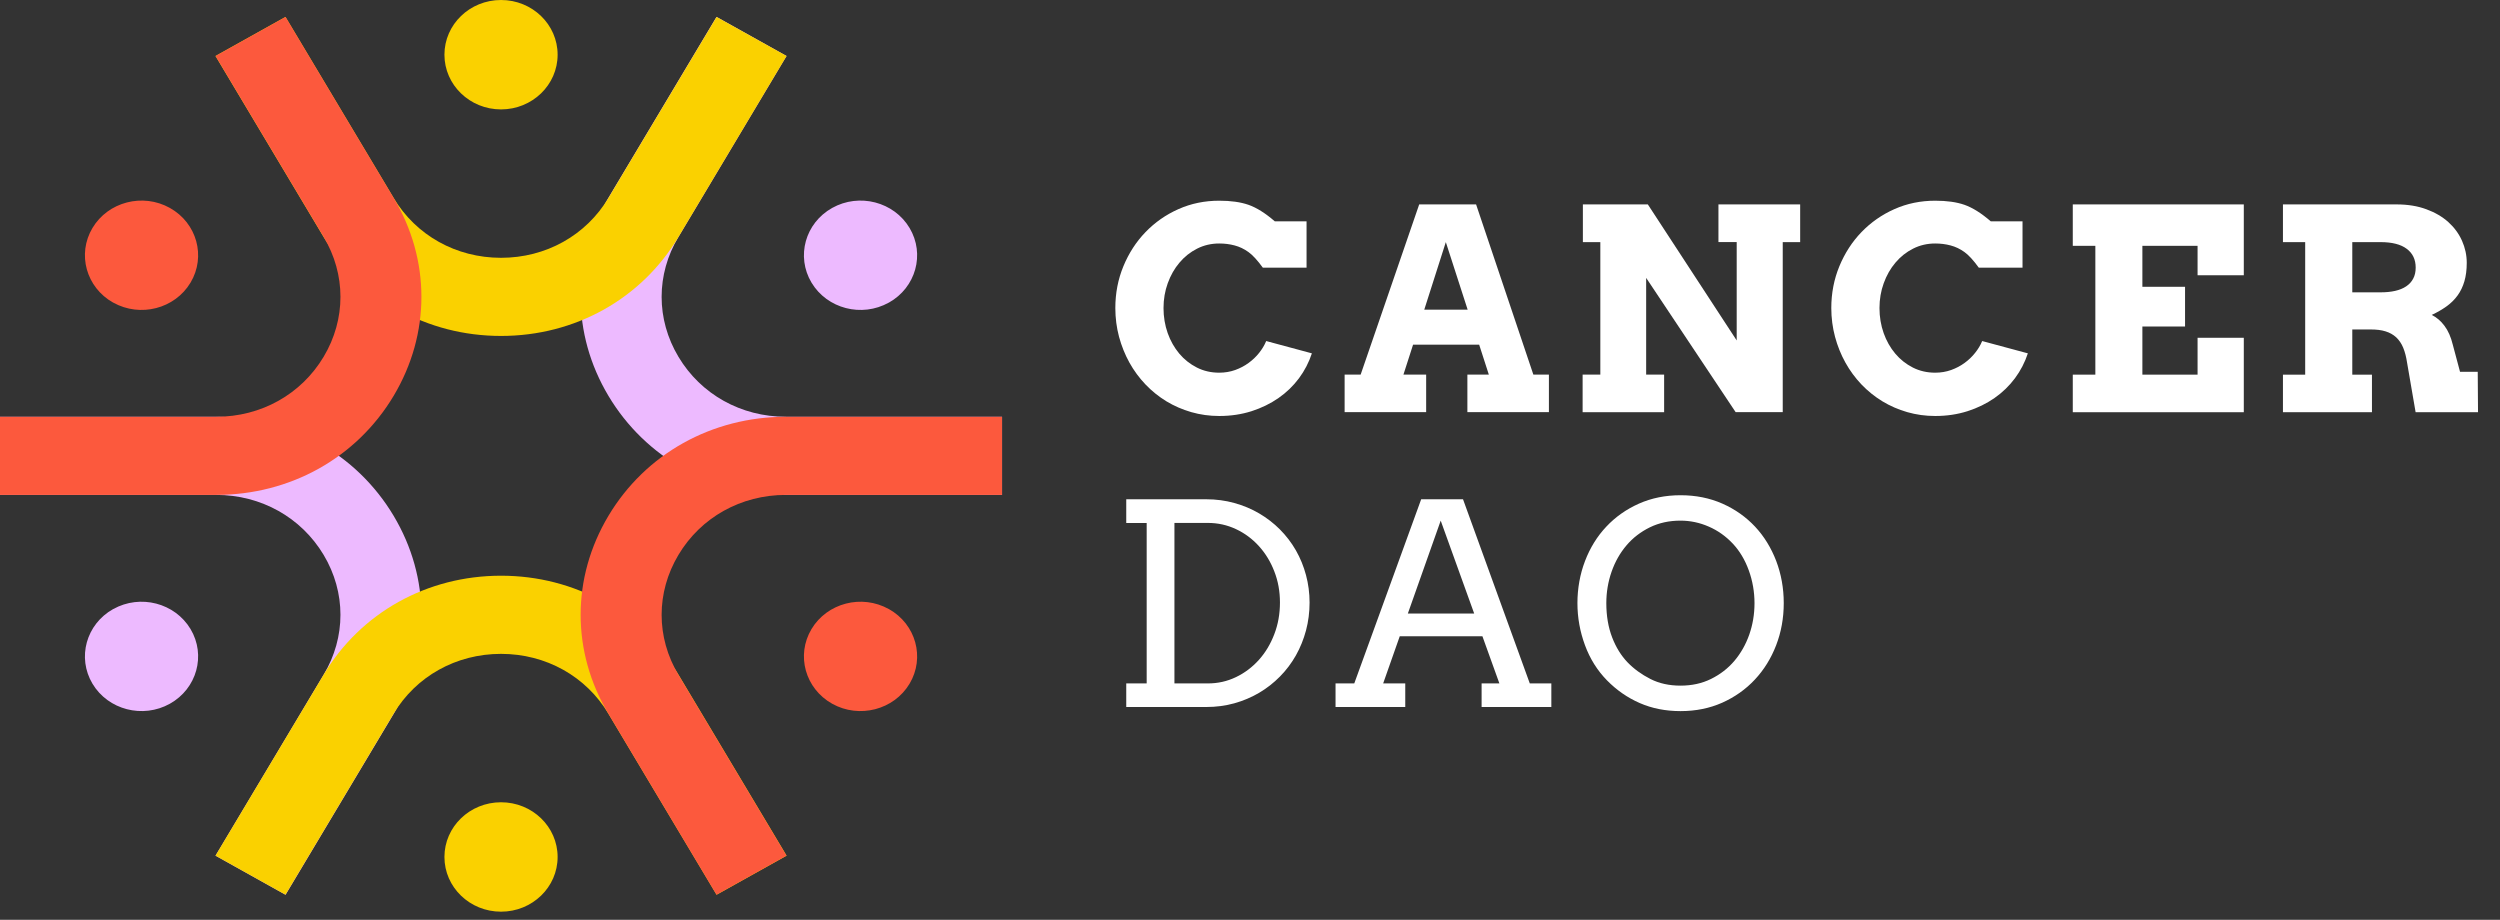 <svg width="106" height="39" viewBox="0 0 106 39" fill="none" xmlns="http://www.w3.org/2000/svg">
<rect x="0" y="0" width="106" height="39" fill="#333333" stroke="none"/>
<path d="M33.323 20.984C30.18 20.984 27.369 19.416 25.798 16.785C24.226 14.156 24.226 11.017 25.798 8.388L30.38 0.718L33.348 2.374L28.766 10.045C27.815 11.638 27.815 13.537 28.766 15.128C29.717 16.721 31.42 17.671 33.323 17.671H42.487V20.984H33.323Z" fill="#EDBAFF"/>
<path d="M12.107 37.937L9.139 36.281L13.722 28.61C14.673 27.017 14.673 25.117 13.722 23.527C12.77 21.937 11.068 20.984 9.165 20.984H0V17.671H9.165C12.307 17.671 15.119 19.239 16.69 21.87C18.261 24.499 18.261 27.638 16.69 30.267L12.107 37.937Z" fill="#EDBAFF"/>
<path d="M21.244 14.244C18.101 14.244 15.29 12.673 13.719 10.045L9.136 2.374L12.104 0.718L16.687 8.388C17.638 9.981 19.341 10.931 21.244 10.931C23.146 10.931 24.849 9.981 25.8 8.388L30.383 0.718L33.351 2.374L28.769 10.045C27.198 12.673 24.386 14.244 21.244 14.244Z" fill="#FAD100"/>
<path d="M30.383 37.937L25.8 30.267C24.849 28.674 23.146 27.724 21.244 27.724C19.341 27.724 17.638 28.674 16.687 30.267L12.104 37.937L9.136 36.28L13.719 28.61C15.29 25.982 18.101 24.41 21.244 24.41C24.386 24.41 27.198 25.982 28.769 28.61L33.351 36.28L30.383 37.937Z" fill="#FAD100"/>
<path d="M9.165 20.984H0V17.671H9.165C11.068 17.671 12.77 16.721 13.722 15.128C14.673 13.537 14.673 11.635 13.722 10.045L9.139 2.374L12.107 0.718L16.69 8.388C18.261 11.017 18.261 14.156 16.69 16.785C15.119 19.413 12.307 20.984 9.165 20.984Z" fill="#FC593D"/>
<path d="M30.38 37.937L25.798 30.267C24.226 27.638 24.226 24.499 25.798 21.87C27.369 19.242 30.18 17.671 33.323 17.671H42.487V20.984H33.323C31.42 20.984 29.717 21.934 28.766 23.527C27.815 25.12 27.815 27.02 28.766 28.61L33.348 36.28L30.38 37.937Z" fill="#FC593D"/>
<path d="M23.643 2.319C23.643 3.6 22.569 4.639 21.244 4.639C19.918 4.639 18.844 3.6 18.844 2.319C18.844 1.038 19.918 0 21.244 0C22.569 0 23.643 1.038 23.643 2.319Z" fill="#FAD100"/>
<path d="M18.844 36.336C18.844 35.054 19.918 34.016 21.244 34.016C22.569 34.016 23.643 35.054 23.643 36.336C23.643 37.617 22.569 38.655 21.244 38.655C19.918 38.655 18.844 37.617 18.844 36.336Z" fill="#FAD100"/>
<path d="M4.802 25.824C5.951 25.184 7.416 25.565 8.079 26.672C8.742 27.782 8.348 29.198 7.202 29.839C6.054 30.479 4.585 30.098 3.922 28.991C3.26 27.881 3.654 26.465 4.799 25.824" fill="#EDBAFF"/>
<path d="M4.802 12.831C5.951 13.471 7.416 13.09 8.079 11.983C8.742 10.873 8.348 9.456 7.202 8.816C6.054 8.175 4.585 8.556 3.922 9.664C3.26 10.774 3.654 12.19 4.799 12.831" fill="#FC593D"/>
<path d="M37.685 12.831C36.537 13.471 35.071 13.09 34.408 11.983C33.745 10.873 34.14 9.456 35.285 8.816C36.434 8.175 37.902 8.556 38.565 9.664C39.228 10.774 38.834 12.19 37.688 12.831" fill="#EDBAFF"/>
<path d="M37.685 25.824C36.537 25.184 35.071 25.565 34.408 26.672C33.745 27.782 34.14 29.198 35.285 29.839C36.434 30.479 37.902 30.098 38.565 28.991C39.228 27.881 38.834 26.465 37.688 25.824" fill="#FC593D"/>
<path d="M53.541 11.345C53.315 11.036 53.115 10.815 52.932 10.685C52.752 10.556 52.558 10.462 52.35 10.407C52.141 10.351 51.924 10.324 51.695 10.324C51.358 10.324 51.047 10.396 50.758 10.542C50.47 10.688 50.221 10.884 50.01 11.136C49.798 11.384 49.633 11.677 49.513 12.008C49.393 12.339 49.333 12.69 49.333 13.063C49.333 13.435 49.393 13.792 49.51 14.123C49.627 14.454 49.793 14.744 50.001 14.993C50.21 15.241 50.458 15.437 50.747 15.584C51.035 15.73 51.352 15.802 51.695 15.802C51.935 15.802 52.161 15.763 52.37 15.689C52.578 15.614 52.767 15.515 52.938 15.39C53.109 15.266 53.258 15.125 53.387 14.962C53.515 14.802 53.615 14.634 53.687 14.46L55.624 14.982C55.498 15.363 55.318 15.713 55.078 16.037C54.838 16.36 54.547 16.641 54.209 16.876C53.869 17.113 53.489 17.298 53.067 17.434C52.644 17.569 52.187 17.638 51.698 17.638C51.284 17.638 50.89 17.583 50.513 17.475C50.136 17.367 49.784 17.213 49.458 17.017C49.133 16.818 48.836 16.58 48.57 16.302C48.304 16.023 48.076 15.713 47.887 15.374C47.699 15.034 47.553 14.67 47.447 14.28C47.344 13.891 47.29 13.485 47.29 13.063C47.29 12.431 47.404 11.84 47.633 11.287C47.861 10.735 48.173 10.252 48.57 9.841C48.967 9.429 49.433 9.103 49.967 8.866C50.501 8.628 51.078 8.51 51.695 8.51C52.19 8.51 52.604 8.568 52.941 8.686C53.278 8.805 53.65 9.037 54.052 9.385H55.398V11.348H53.541V11.345Z" fill="white"/>
<path d="M62.217 15.882H63.126L62.717 14.615H59.914L59.506 15.882H60.469V17.475H57.012V15.882H57.692L60.174 8.667H62.586L65.014 15.882H65.674V17.475H62.217V15.882ZM60.389 13.129H62.228L61.303 10.266L60.389 13.129Z" fill="white"/>
<path d="M72.865 8.667H76.327V10.266H75.588V17.475H73.591L69.797 11.782V15.884H70.559V17.478H67.103V15.884H67.854V10.266H67.114V8.667H69.868L73.636 14.435V10.263H72.862V8.664L72.865 8.667Z" fill="white"/>
<path d="M83.898 11.345C83.673 11.036 83.473 10.815 83.29 10.685C83.11 10.556 82.916 10.462 82.707 10.407C82.498 10.351 82.281 10.324 82.053 10.324C81.716 10.324 81.404 10.396 81.116 10.542C80.827 10.688 80.579 10.884 80.367 11.136C80.156 11.384 79.99 11.677 79.87 12.008C79.75 12.339 79.69 12.69 79.69 13.063C79.69 13.435 79.75 13.792 79.867 14.123C79.984 14.454 80.15 14.744 80.359 14.993C80.567 15.241 80.816 15.437 81.104 15.584C81.393 15.73 81.71 15.802 82.053 15.802C82.293 15.802 82.518 15.763 82.727 15.689C82.936 15.614 83.124 15.515 83.296 15.39C83.467 15.266 83.615 15.125 83.744 14.962C83.873 14.802 83.973 14.634 84.044 14.46L85.981 14.982C85.855 15.363 85.675 15.713 85.435 16.037C85.195 16.36 84.904 16.641 84.567 16.876C84.227 17.113 83.847 17.298 83.424 17.434C83.001 17.569 82.544 17.638 82.056 17.638C81.641 17.638 81.247 17.583 80.87 17.475C80.493 17.367 80.141 17.213 79.816 17.017C79.49 16.818 79.193 16.58 78.927 16.302C78.662 16.023 78.433 15.713 78.245 15.374C78.056 15.034 77.91 14.67 77.805 14.28C77.702 13.891 77.647 13.485 77.647 13.063C77.647 12.431 77.762 11.84 77.99 11.287C78.219 10.735 78.53 10.252 78.927 9.841C79.324 9.429 79.79 9.103 80.324 8.866C80.859 8.628 81.436 8.51 82.053 8.51C82.547 8.51 82.961 8.568 83.298 8.686C83.635 8.805 84.007 9.037 84.41 9.385H85.755V11.348H83.898V11.345Z" fill="white"/>
<path d="M87.886 8.667H95.137V11.671H93.177V10.423H90.837V12.16H92.646V13.844H90.837V15.885H93.177V14.322H95.137V17.478H87.886V15.885H88.843V10.423H87.886V8.67V8.667Z" fill="white"/>
<path d="M96.797 8.667H101.619C102.088 8.667 102.508 8.736 102.876 8.872C103.245 9.007 103.556 9.189 103.808 9.415C104.059 9.642 104.253 9.904 104.388 10.205C104.522 10.506 104.59 10.818 104.59 11.144C104.59 11.442 104.556 11.704 104.49 11.928C104.425 12.152 104.328 12.353 104.202 12.527C104.076 12.701 103.919 12.856 103.736 12.988C103.551 13.121 103.342 13.242 103.105 13.353C103.311 13.455 103.491 13.607 103.645 13.814C103.802 14.021 103.919 14.289 103.999 14.617L104.305 15.763H105.056L105.068 17.478H102.422L102.062 15.388C102.025 15.139 101.971 14.927 101.896 14.744C101.822 14.565 101.722 14.419 101.599 14.303C101.474 14.189 101.325 14.104 101.145 14.049C100.968 13.993 100.757 13.969 100.511 13.969H99.737V15.885H100.571V17.478H96.797V15.885H97.74V10.266H96.797V8.667ZM99.737 10.263V12.395H100.934C101.162 12.395 101.368 12.375 101.551 12.334C101.734 12.293 101.891 12.229 102.019 12.143C102.151 12.055 102.251 11.947 102.319 11.815C102.391 11.682 102.425 11.528 102.425 11.345C102.425 11.006 102.299 10.738 102.045 10.55C101.794 10.36 101.422 10.266 100.934 10.266H99.737V10.263Z" fill="white"/>
<path d="M47.753 21.169H51.144C51.561 21.169 51.958 21.222 52.335 21.327C52.712 21.431 53.064 21.578 53.387 21.768C53.712 21.959 54.007 22.185 54.27 22.45C54.532 22.715 54.761 23.011 54.947 23.337C55.132 23.662 55.275 24.01 55.375 24.386C55.475 24.759 55.526 25.148 55.526 25.551C55.526 25.954 55.475 26.355 55.375 26.73C55.275 27.105 55.132 27.459 54.947 27.788C54.761 28.116 54.535 28.417 54.27 28.685C54.004 28.955 53.709 29.185 53.387 29.375C53.061 29.566 52.712 29.715 52.335 29.82C51.958 29.925 51.561 29.977 51.144 29.977H47.753V28.977H48.619V22.174H47.753V21.169ZM49.796 22.174V28.977H51.215C51.635 28.977 52.032 28.889 52.404 28.71C52.775 28.533 53.098 28.287 53.375 27.981C53.652 27.672 53.87 27.31 54.029 26.893C54.19 26.476 54.27 26.029 54.27 25.548C54.27 25.068 54.19 24.634 54.029 24.223C53.87 23.811 53.65 23.455 53.375 23.152C53.098 22.848 52.775 22.608 52.404 22.434C52.032 22.26 51.638 22.172 51.215 22.172H49.796V22.174Z" fill="white"/>
<path d="M62.817 28.977H63.574L62.855 26.979H59.349L58.646 28.977H59.583V29.977H56.627V28.977H57.421L60.258 21.169H62.032L64.863 28.977H65.777V29.977H62.82V28.977H62.817ZM59.692 26.015H62.506L61.086 22.075L59.692 26.015Z" fill="white"/>
<path d="M71.254 30.151C70.625 30.151 70.048 30.038 69.528 29.811C69.008 29.585 68.543 29.262 68.134 28.845C67.726 28.428 67.414 27.931 67.203 27.357C66.991 26.782 66.883 26.189 66.883 25.573C66.883 24.957 66.991 24.342 67.206 23.784C67.42 23.226 67.72 22.74 68.108 22.329C68.494 21.918 68.957 21.592 69.491 21.354C70.025 21.117 70.614 20.998 71.257 20.998C71.9 20.998 72.494 21.117 73.031 21.354C73.568 21.592 74.028 21.918 74.414 22.329C74.799 22.74 75.096 23.226 75.311 23.784C75.522 24.342 75.631 24.938 75.631 25.573C75.631 26.208 75.522 26.805 75.308 27.36C75.094 27.915 74.793 28.401 74.405 28.815C74.019 29.229 73.556 29.555 73.022 29.795C72.488 30.032 71.9 30.151 71.257 30.151H71.254ZM71.254 29.071C71.731 29.071 72.162 28.978 72.548 28.787C72.934 28.596 73.265 28.343 73.537 28.022C73.808 27.702 74.019 27.332 74.168 26.91C74.316 26.487 74.391 26.043 74.391 25.573C74.391 25.104 74.311 24.629 74.148 24.182C73.985 23.734 73.759 23.356 73.468 23.047C73.177 22.738 72.839 22.497 72.454 22.329C72.068 22.16 71.668 22.075 71.251 22.075C70.774 22.075 70.343 22.169 69.954 22.359C69.565 22.55 69.234 22.804 68.963 23.124C68.691 23.444 68.48 23.814 68.331 24.24C68.183 24.665 68.108 25.109 68.108 25.573C68.108 26.114 68.191 26.598 68.354 27.023C68.517 27.448 68.737 27.799 69.005 28.08C69.277 28.362 69.6 28.596 69.974 28.787C70.348 28.978 70.774 29.071 71.251 29.071H71.254Z" fill="white"/>
</svg>
